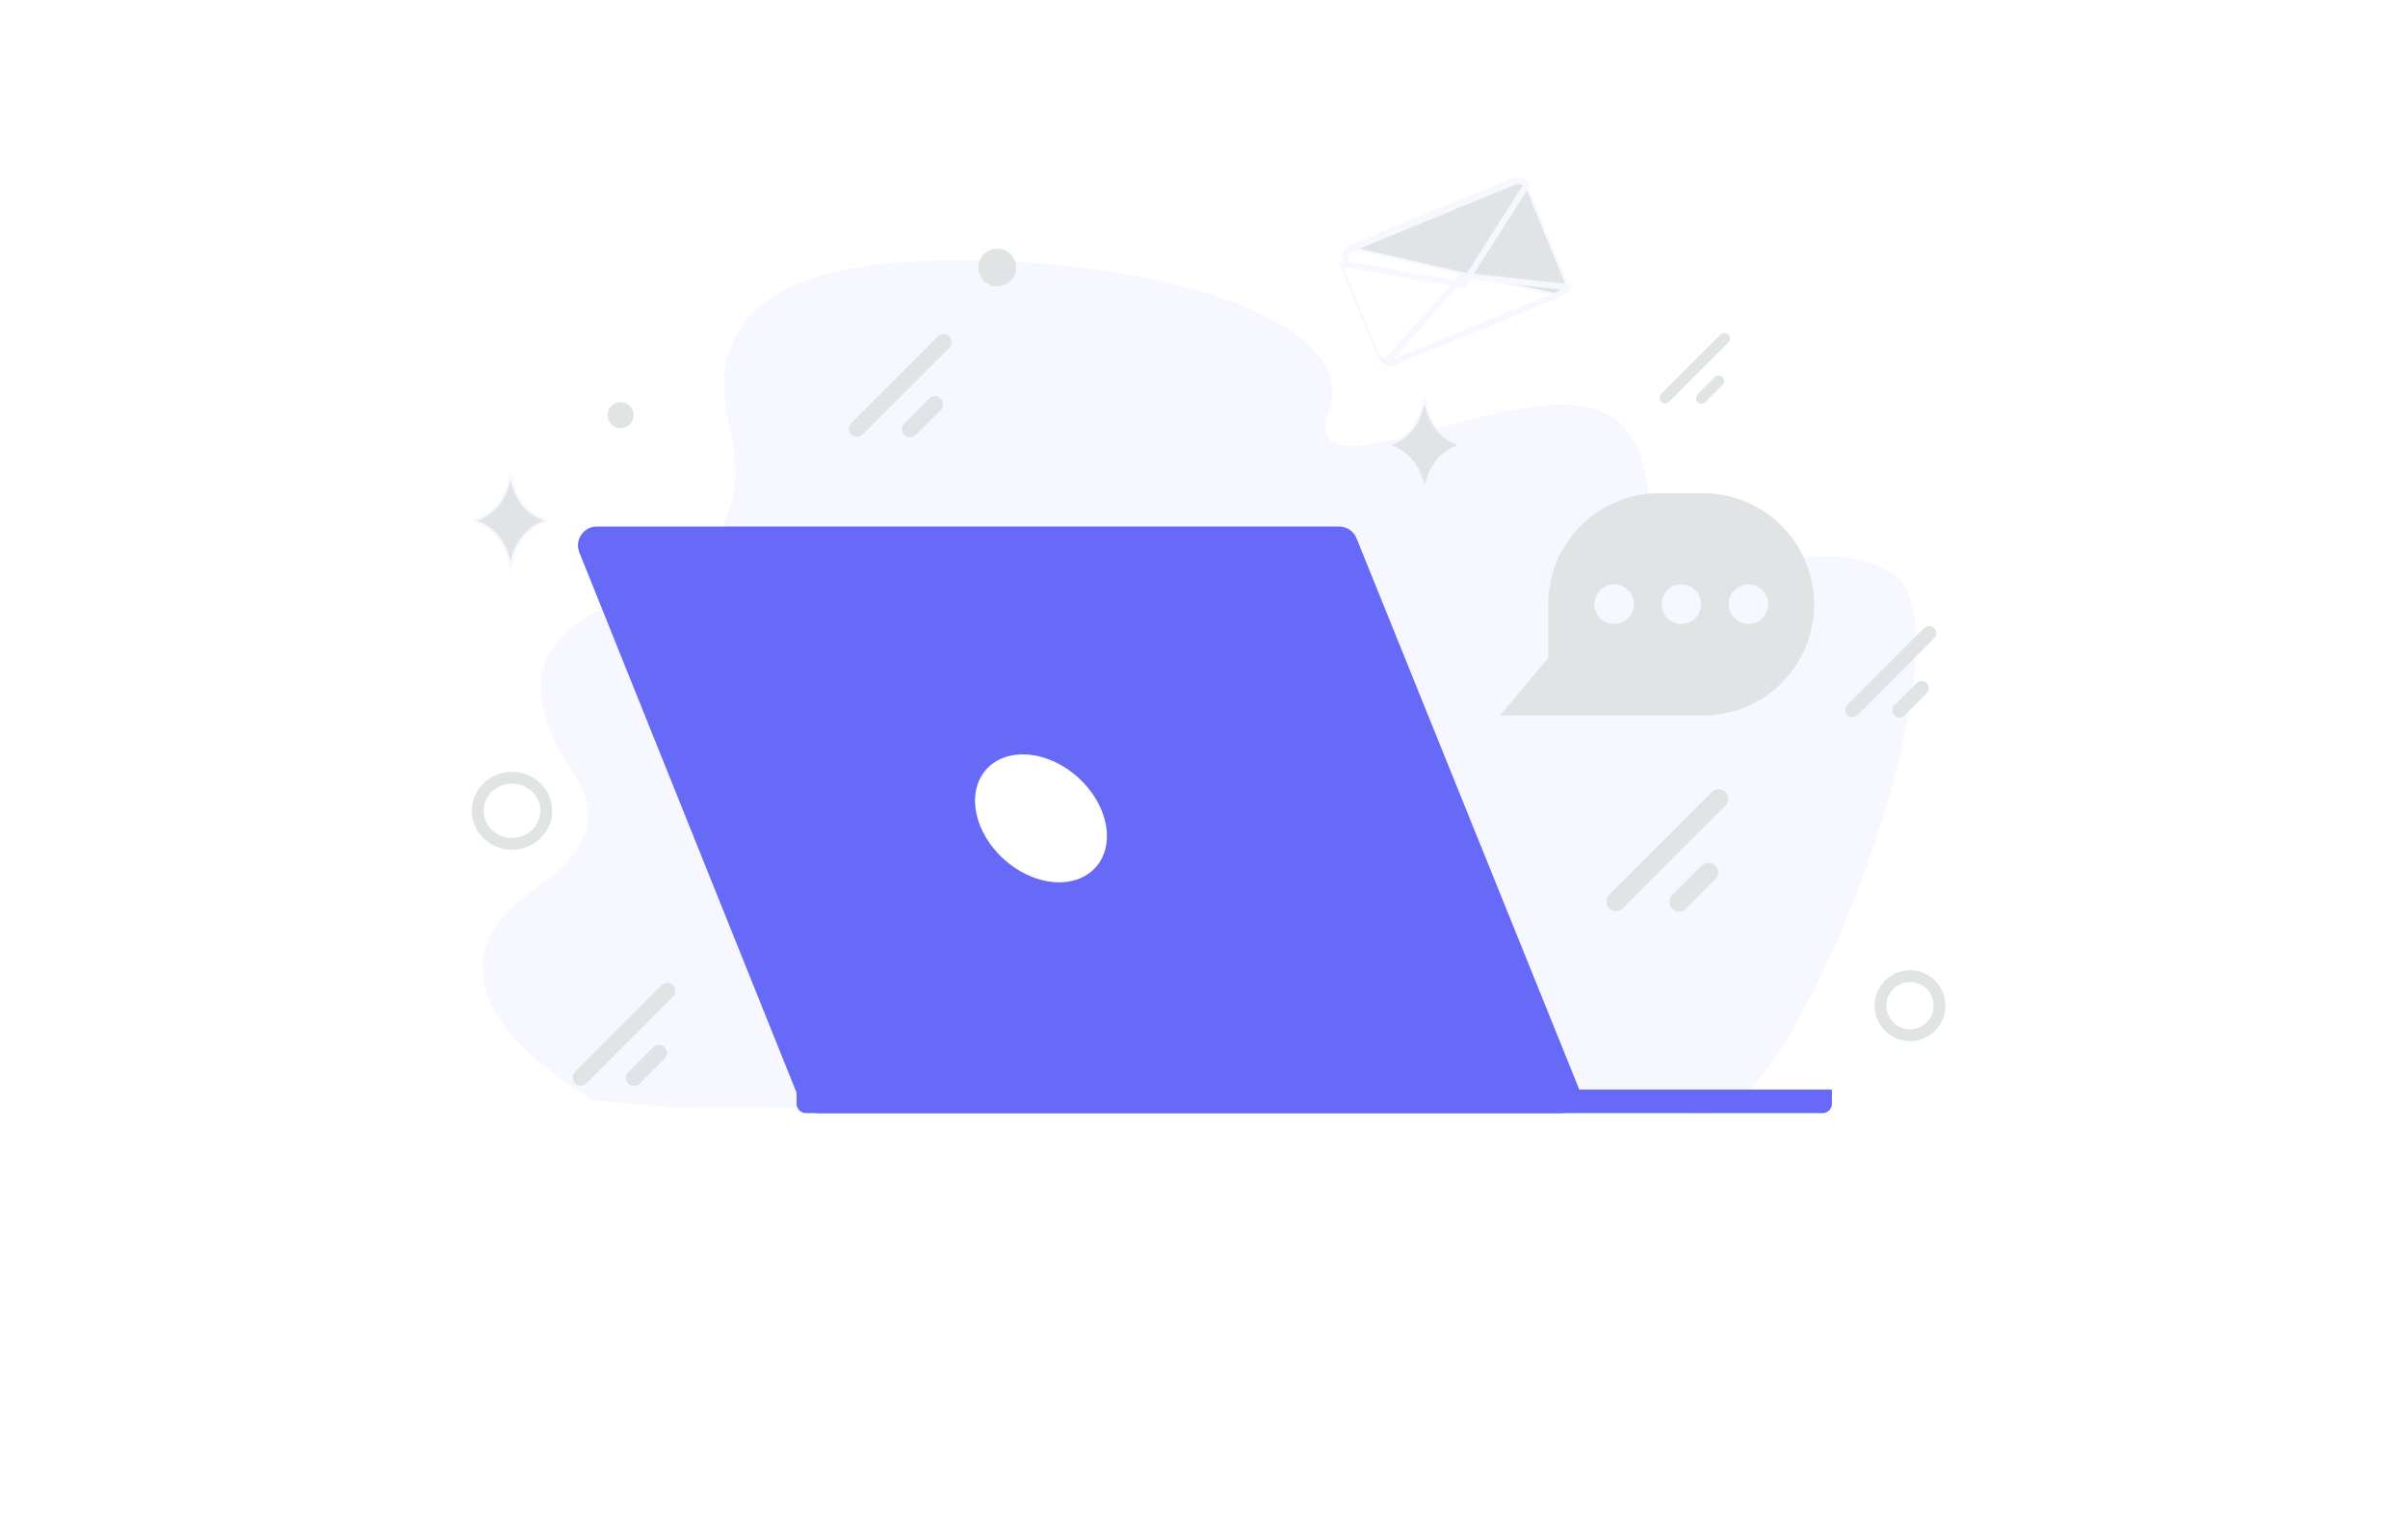 <svg width="254" height="161" viewBox="0 0 254 161" fill="none" xmlns="http://www.w3.org/2000/svg">
<g filter="url(#filter0_ddd_10_15898)">
<rect x="18.972" y="6.377" width="216.465" height="123.694" rx="6.185" fill="white"/>
</g>
<path d="M95.702 27.63C119.185 26.3 143.805 33.228 140.186 43.27C136.567 53.312 159.535 39.703 168.7 43.324C175.226 45.901 172.617 53.748 175.774 56.91C183.012 64.159 190.415 55.03 199.627 60.508C208.839 65.985 189.978 117.106 180.355 117.392L70.588 116.741L62.711 116.05C62.711 116.05 40.922 104.421 56.509 93.694C67.048 86.441 59.465 81.173 58.318 77.853C57.002 74.04 53.932 67.381 67.311 62.495C80.691 57.608 77.236 46.975 76.907 44.774C76.579 42.572 72.22 28.96 95.702 27.63Z" fill="#F6F7FF"/>
<path d="M166.485 114.652C167.014 115.962 166.05 117.392 164.637 117.392H86.237C85.423 117.392 84.691 116.897 84.388 116.142L61.11 58.262C60.583 56.952 61.547 55.525 62.959 55.525H141.245C142.057 55.525 142.788 56.018 143.093 56.772L166.485 114.652Z" fill="#666AF6"/>
<path d="M84.023 114.9H193.236V116.395C193.236 116.945 192.79 117.391 192.239 117.391H85.019C84.469 117.391 84.023 116.945 84.023 116.395V114.9Z" fill="#666AF6"/>
<path d="M103.121 86.302C102.06 82.577 104.199 79.557 107.891 79.557C111.582 79.557 115.429 82.577 116.49 86.302C117.551 90.028 115.412 93.048 111.72 93.048C108.029 93.048 104.182 90.028 103.121 86.302Z" fill="white"/>
<path d="M105.196 26.22C104.096 26.22 103.203 27.112 103.203 28.212C103.203 29.313 104.096 30.205 105.196 30.205C106.297 30.205 107.189 29.313 107.189 28.212C107.189 27.112 106.297 26.22 105.196 26.22Z" fill="#E1E4E5"/>
<path d="M65.465 42.414C64.709 42.414 64.095 43.028 64.095 43.784C64.095 44.541 64.709 45.154 65.465 45.154C66.222 45.154 66.835 44.541 66.835 43.784C66.835 43.028 66.222 42.414 65.465 42.414Z" fill="#E1E4E5"/>
<path d="M204.587 106.056C204.587 107.776 203.192 109.169 201.47 109.169C199.747 109.169 198.359 107.77 198.359 106.056C198.359 104.335 199.754 102.942 201.477 102.942C203.199 102.942 204.587 104.335 204.587 106.056ZM57.618 85.505C57.618 87.432 56 88.992 54.002 88.992C52.004 88.992 50.394 87.424 50.394 85.505C50.394 83.578 52.012 82.018 54.01 82.018C56.008 82.018 57.618 83.578 57.618 85.505Z" stroke="#E1E4E5" stroke-width="1.246" stroke-miterlimit="10"/>
<path d="M180.574 83.52L169.732 94.361C169.337 94.756 169.337 95.396 169.732 95.791L169.732 95.791C170.127 96.186 170.767 96.186 171.162 95.791L182.003 84.949C182.398 84.555 182.398 83.915 182.003 83.52L182.003 83.52C181.608 83.125 180.968 83.125 180.574 83.52Z" fill="#E1E4E5"/>
<path d="M179.513 91.281L176.386 94.408C175.991 94.803 175.991 95.443 176.386 95.838L176.386 95.838C176.781 96.233 177.421 96.233 177.816 95.838L180.943 92.711C181.337 92.316 181.337 91.676 180.943 91.282L180.943 91.281C180.548 90.887 179.908 90.887 179.513 91.281Z" fill="#E1E4E5"/>
<path d="M98.917 35.486L89.785 44.619C89.453 44.951 89.453 45.49 89.785 45.823L89.785 45.823C90.118 46.155 90.657 46.155 90.989 45.823L100.122 36.691C100.454 36.358 100.454 35.819 100.122 35.487L100.121 35.486C99.789 35.154 99.25 35.154 98.917 35.486Z" fill="#E1E4E5"/>
<path d="M98.024 42.024L95.391 44.658C95.058 44.99 95.058 45.529 95.391 45.862L95.391 45.862C95.723 46.194 96.262 46.194 96.595 45.862L99.229 43.228C99.561 42.896 99.561 42.357 99.229 42.024L99.228 42.024C98.896 41.691 98.357 41.691 98.024 42.024Z" fill="#E1E4E5"/>
<path d="M181.481 35.296L175.226 41.55C174.999 41.778 174.999 42.148 175.226 42.375L175.226 42.375C175.454 42.603 175.823 42.603 176.051 42.375L182.306 36.12C182.534 35.893 182.534 35.523 182.306 35.296L182.306 35.296C182.078 35.068 181.709 35.068 181.481 35.296Z" fill="#E1E4E5"/>
<path d="M180.87 39.774L179.066 41.578C178.838 41.806 178.838 42.175 179.066 42.403L179.066 42.403C179.294 42.63 179.663 42.63 179.891 42.403L181.695 40.599C181.923 40.371 181.923 40.002 181.695 39.774L181.695 39.774C181.467 39.546 181.098 39.546 180.87 39.774Z" fill="#E1E4E5"/>
<path d="M202.947 66.243L194.844 74.347C194.549 74.642 194.549 75.12 194.844 75.415C195.139 75.71 195.618 75.71 195.913 75.415L204.016 67.312C204.311 67.017 204.311 66.538 204.016 66.243C203.721 65.948 203.242 65.948 202.947 66.243Z" fill="#E1E4E5"/>
<path d="M202.156 72.049L199.819 74.386C199.524 74.681 199.524 75.159 199.819 75.454C200.114 75.749 200.592 75.749 200.887 75.454L203.224 73.117C203.519 72.822 203.519 72.344 203.224 72.049C202.929 71.754 202.451 71.754 202.156 72.049Z" fill="#E1E4E5"/>
<path d="M69.794 103.901L60.662 113.033C60.33 113.365 60.33 113.904 60.662 114.237L60.662 114.237C60.995 114.569 61.534 114.569 61.866 114.237L70.999 105.105C71.331 104.772 71.331 104.233 70.999 103.901L70.998 103.901C70.666 103.568 70.127 103.568 69.794 103.901Z" fill="#E1E4E5"/>
<path d="M68.899 110.438L66.266 113.072C65.933 113.404 65.933 113.943 66.266 114.276L66.266 114.276C66.598 114.609 67.137 114.609 67.47 114.276L70.104 111.642C70.436 111.31 70.436 110.771 70.104 110.438L70.103 110.438C69.771 110.105 69.232 110.105 68.899 110.438Z" fill="#E1E4E5"/>
<path d="M163.313 63.735V69.382L158.214 75.46H179.632C186.106 75.46 191.357 70.208 191.357 63.735C191.357 57.261 186.106 52.01 179.632 52.01H175.038C168.56 52.01 163.313 57.261 163.313 63.735Z" fill="#E1E4E5"/>
<path d="M172.348 63.715C172.348 64.268 172.128 64.798 171.737 65.189C171.346 65.58 170.816 65.799 170.264 65.799C169.711 65.799 169.181 65.58 168.79 65.189C168.399 64.798 168.179 64.268 168.179 63.715C168.179 62.565 169.113 61.631 170.264 61.631C171.414 61.631 172.348 62.565 172.348 63.715ZM179.431 63.715C179.431 64.268 179.211 64.798 178.82 65.189C178.429 65.58 177.899 65.799 177.347 65.799C176.794 65.799 176.264 65.58 175.873 65.189C175.482 64.798 175.262 64.268 175.262 63.715C175.262 62.565 176.196 61.631 177.347 61.631C178.497 61.631 179.431 62.565 179.431 63.715ZM186.514 63.715C186.514 64.866 185.58 65.799 184.43 65.799C183.877 65.799 183.347 65.58 182.956 65.189C182.565 64.798 182.345 64.268 182.345 63.715C182.345 62.565 183.279 61.631 184.43 61.631C184.982 61.631 185.512 61.851 185.903 62.242C186.294 62.632 186.514 63.162 186.514 63.715Z" fill="#F6F7FF"/>
<path d="M145.439 37.63C145.497 37.77 145.578 37.9 145.679 38.012C145.862 38.217 146.105 38.361 146.373 38.423C146.641 38.484 146.922 38.462 147.177 38.358M145.439 37.63L147.177 38.358M145.439 37.63L141.356 27.675L145.439 37.63ZM147.177 38.358L147.13 38.242L147.129 38.242L147.177 38.358ZM142.128 26.053L159.424 18.959C159.72 18.838 160.051 18.839 160.346 18.962C160.642 19.084 160.876 19.319 160.998 19.614L165.083 29.573L165.083 29.573C165.205 29.869 165.204 30.202 165.08 30.497C164.957 30.793 164.721 31.027 164.425 31.149L142.128 26.053ZM142.128 26.053L142.081 25.938L142.128 26.053L142.128 26.053ZM57.806 54.913C57.352 55.029 56.751 55.251 56.15 55.681C55.164 56.385 54.193 57.635 53.855 59.842C53.518 57.635 52.547 56.385 51.561 55.681C50.96 55.251 50.359 55.029 49.905 54.913C50.315 54.809 50.846 54.616 51.388 54.262C52.431 53.581 53.503 52.311 53.856 49.959C54.21 52.311 55.281 53.581 56.324 54.262C56.866 54.616 57.396 54.809 57.806 54.913ZM154.207 46.942C153.754 47.057 153.153 47.28 152.551 47.709C151.565 48.414 150.594 49.664 150.257 51.87C149.92 49.664 148.949 48.414 147.963 47.709C147.362 47.28 146.76 47.057 146.307 46.942C146.717 46.837 147.247 46.645 147.789 46.291C148.833 45.61 149.905 44.34 150.258 41.987C150.611 44.34 151.683 45.61 152.726 46.291C153.268 46.645 153.798 46.837 154.207 46.942Z" fill="#E1E4E5" stroke="#F6F7FF" stroke-width="0.249"/>
<path d="M165.219 30.271L154.264 29.064L146.417 37.988C146.552 38.072 146.705 38.122 146.864 38.136C147.022 38.149 147.181 38.124 147.328 38.064L164.622 30.97L165.219 30.271V30.271ZM165.219 30.271C165.182 30.426 165.108 30.571 165.005 30.692C164.901 30.814 164.77 30.909 164.622 30.97L165.219 30.271Z" stroke="#F6F7FF" stroke-width="0.652"/>
<path d="M141.935 27.557V27.557C141.884 27.435 141.859 27.304 141.859 27.172C141.859 27.04 141.885 26.91 141.936 26.788C141.987 26.666 142.061 26.556 142.155 26.463C142.248 26.37 142.359 26.296 142.481 26.246L159.777 19.151H159.777C159.998 19.061 160.243 19.052 160.47 19.126C160.697 19.199 160.89 19.351 161.015 19.554L154.337 30.032L142.076 27.9L141.935 27.557V27.557Z" stroke="#F6F7FF" stroke-width="0.652"/>
<defs>
<filter id="filter0_ddd_10_15898" x="0.418" y="0.192" width="253.574" height="160.803" filterUnits="userSpaceOnUse" color-interpolation-filters="sRGB">
<feFlood flood-opacity="0" result="BackgroundImageFix"/>
<feColorMatrix in="SourceAlpha" type="matrix" values="0 0 0 0 0 0 0 0 0 0 0 0 0 0 0 0 0 0 127 0" result="hardAlpha"/>
<feOffset/>
<feGaussianBlur stdDeviation="0.387"/>
<feColorMatrix type="matrix" values="0 0 0 0 0 0 0 0 0 0 0 0 0 0 0 0 0 0 0.04 0"/>
<feBlend mode="normal" in2="BackgroundImageFix" result="effect1_dropShadow_10_15898"/>
<feColorMatrix in="SourceAlpha" type="matrix" values="0 0 0 0 0 0 0 0 0 0 0 0 0 0 0 0 0 0 127 0" result="hardAlpha"/>
<feOffset dy="1.546"/>
<feGaussianBlur stdDeviation="2.319"/>
<feColorMatrix type="matrix" values="0 0 0 0 0 0 0 0 0 0 0 0 0 0 0 0 0 0 0.04 0"/>
<feBlend mode="normal" in2="effect1_dropShadow_10_15898" result="effect2_dropShadow_10_15898"/>
<feColorMatrix in="SourceAlpha" type="matrix" values="0 0 0 0 0 0 0 0 0 0 0 0 0 0 0 0 0 0 127 0" result="hardAlpha"/>
<feOffset dy="12.369"/>
<feGaussianBlur stdDeviation="9.277"/>
<feColorMatrix type="matrix" values="0 0 0 0 0 0 0 0 0 0 0 0 0 0 0 0 0 0 0.06 0"/>
<feBlend mode="normal" in2="effect2_dropShadow_10_15898" result="effect3_dropShadow_10_15898"/>
<feBlend mode="normal" in="SourceGraphic" in2="effect3_dropShadow_10_15898" result="shape"/>
</filter>
</defs>
</svg>
